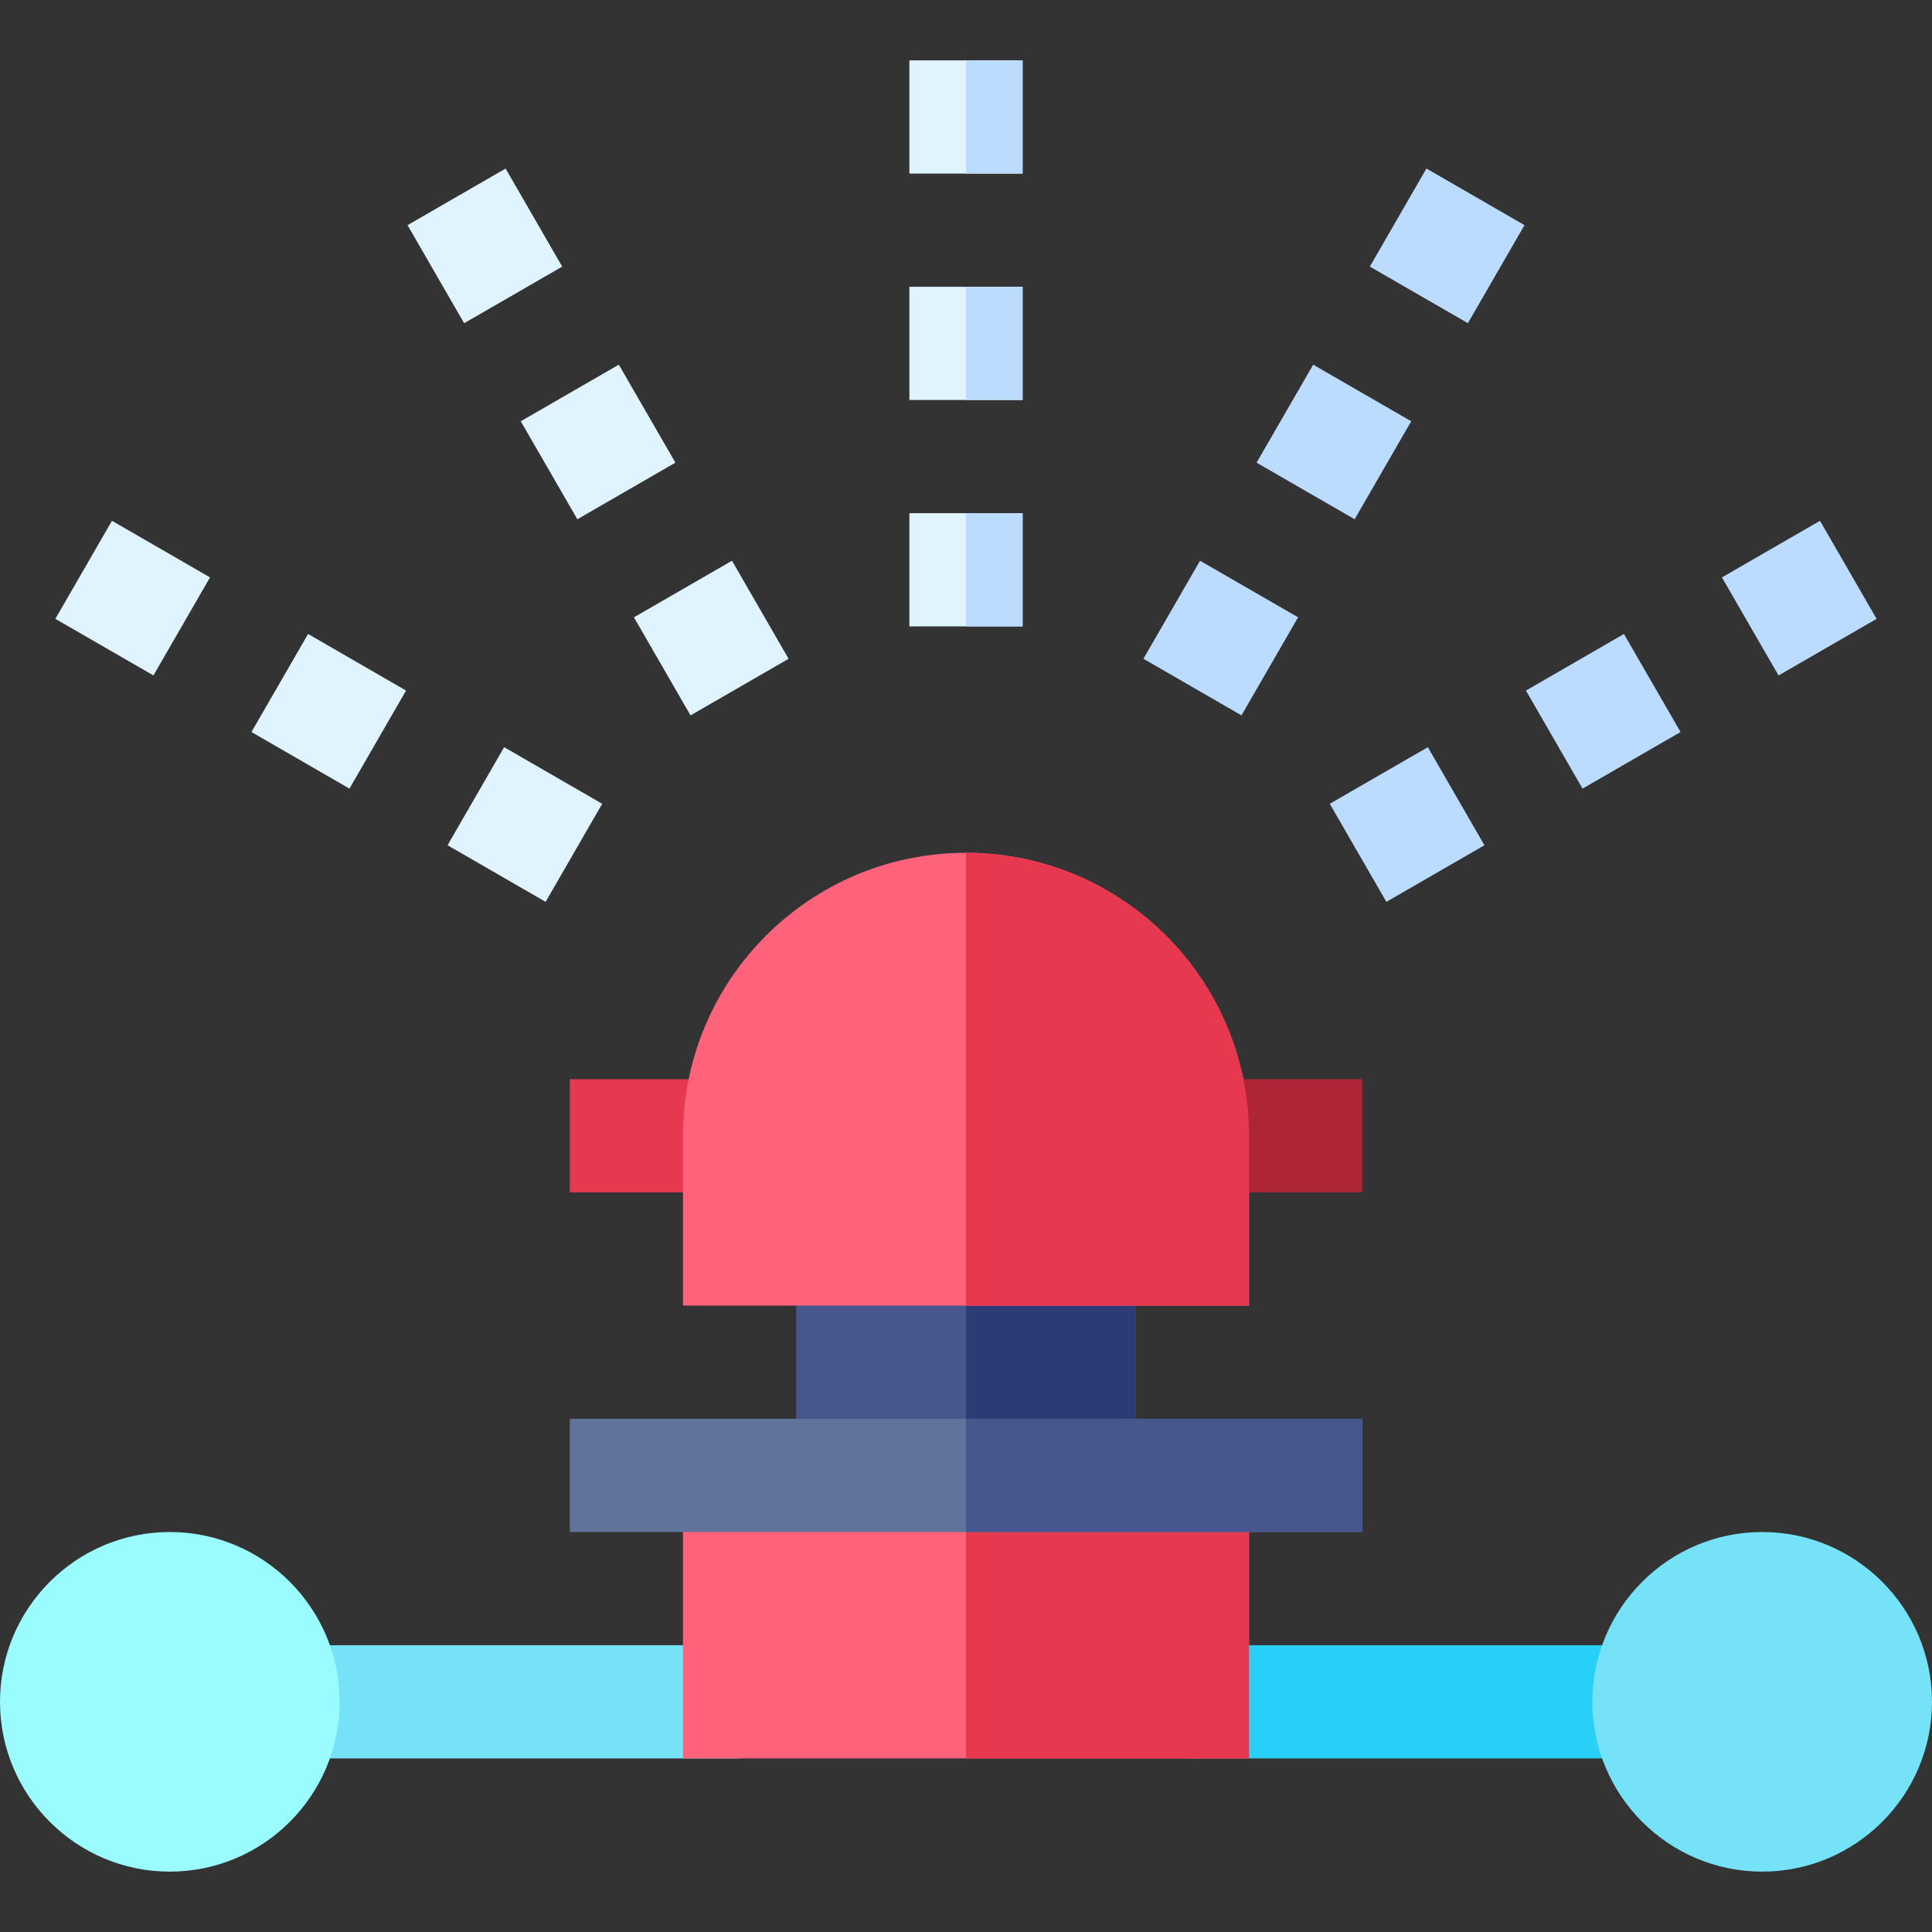 <svg height="512pt" viewBox="0 -16 512 512" width="512pt" xmlns="http://www.w3.org/2000/svg"><rect x="0" y="-16" width="512" height="512" fill="#333333" stroke="none"/><path d="m75 420h121v30h-121zm0 0" fill="#76e2f8"/><path d="m316 420h121v30h-121zm0 0" fill="#28d0f7"/><path d="m181 370.199h150v79.801h-150zm0 0" fill="#ff637b"/><path d="m256 370.199h75v79.801h-75zm0 0" fill="#e63950"/><path d="m211 315h90v60h-90zm0 0" fill="#47568c"/><path d="m256 315h45v60h-45zm0 0" fill="#2c3b73"/><path d="m151 270h45v30h-45zm0 0" fill="#e63950"/><path d="m467 480c-24.812 0-45-20.188-45-45s20.188-45 45-45 45 20.188 45 45-20.188 45-45 45zm0 0" fill="#76e2f8"/><path d="m45 480c-24.812 0-45-20.188-45-45s20.188-45 45-45 45 20.188 45 45-20.188 45-45 45zm0 0" fill="#9bfcff"/><path d="m256 210c-41.398 0-75 33.602-75 75v45h150v-45c0-41.398-33.602-75-75-75zm0 0" fill="#ff637b"/><g fill="#e0f4ff"><path d="m241 0h30v30h-30zm0 0"/><path d="m241 60h30v30h-30zm0 0"/><path d="m241 120h30v30h-30zm0 0"/><path d="m133.988 28.668 15 25.988-25.988 15-14.996-25.988zm0 0"/><path d="m153.008 121.609-15-25.969 25.984-15 15 25.969zm0 0"/><path d="m193.984 132.602 15 25.984-25.984 15-15-25.988zm0 0"/></g><path d="m378.02 28.66 25.984 15-14.996 25.988-25.988-15zm0 0" fill="#bbdcff"/><path d="m358.992 121.609-25.984-15 15-25.969 25.984 15zm0 0" fill="#bbdcff"/><path d="m318.02 132.598 25.988 14.996-15 25.988-25.988-15zm0 0" fill="#bbdcff"/><path d="m29.672 122.012 25.984 15-14.996 25.984-25.988-14.996zm0 0" fill="#e0f4ff"/><path d="m92.609 192.992-25.969-15 15-25.984 25.969 15zm0 0" fill="#e0f4ff"/><path d="m133.605 182.012 25.988 15-15 25.984-25.988-15zm0 0" fill="#e0f4ff"/><path d="m482.32 122.016 15 25.988-25.988 15-15-25.988zm0 0" fill="#bbdcff"/><path d="m419.391 192.992-15-25.984 25.969-15 15 25.984zm0 0" fill="#bbdcff"/><path d="m378.391 182.012 15 25.988-25.988 15-15-25.988zm0 0" fill="#bbdcff"/><path d="m316 270h45v30h-45zm0 0" fill="#ae2538"/><path d="m151 360h210v30h-210zm0 0" fill="#61729b"/><path d="m256 0h15v30h-15zm0 0" fill="#bbdcff"/><path d="m256 60h15v30h-15zm0 0" fill="#bbdcff"/><path d="m256 120h15v30h-15zm0 0" fill="#bbdcff"/><path d="m331 330h-75v-120c41.398 0 75 33.602 75 75zm0 0" fill="#e63950"/><path d="m256 360h105v30h-105zm0 0" fill="#47568c"/></svg>